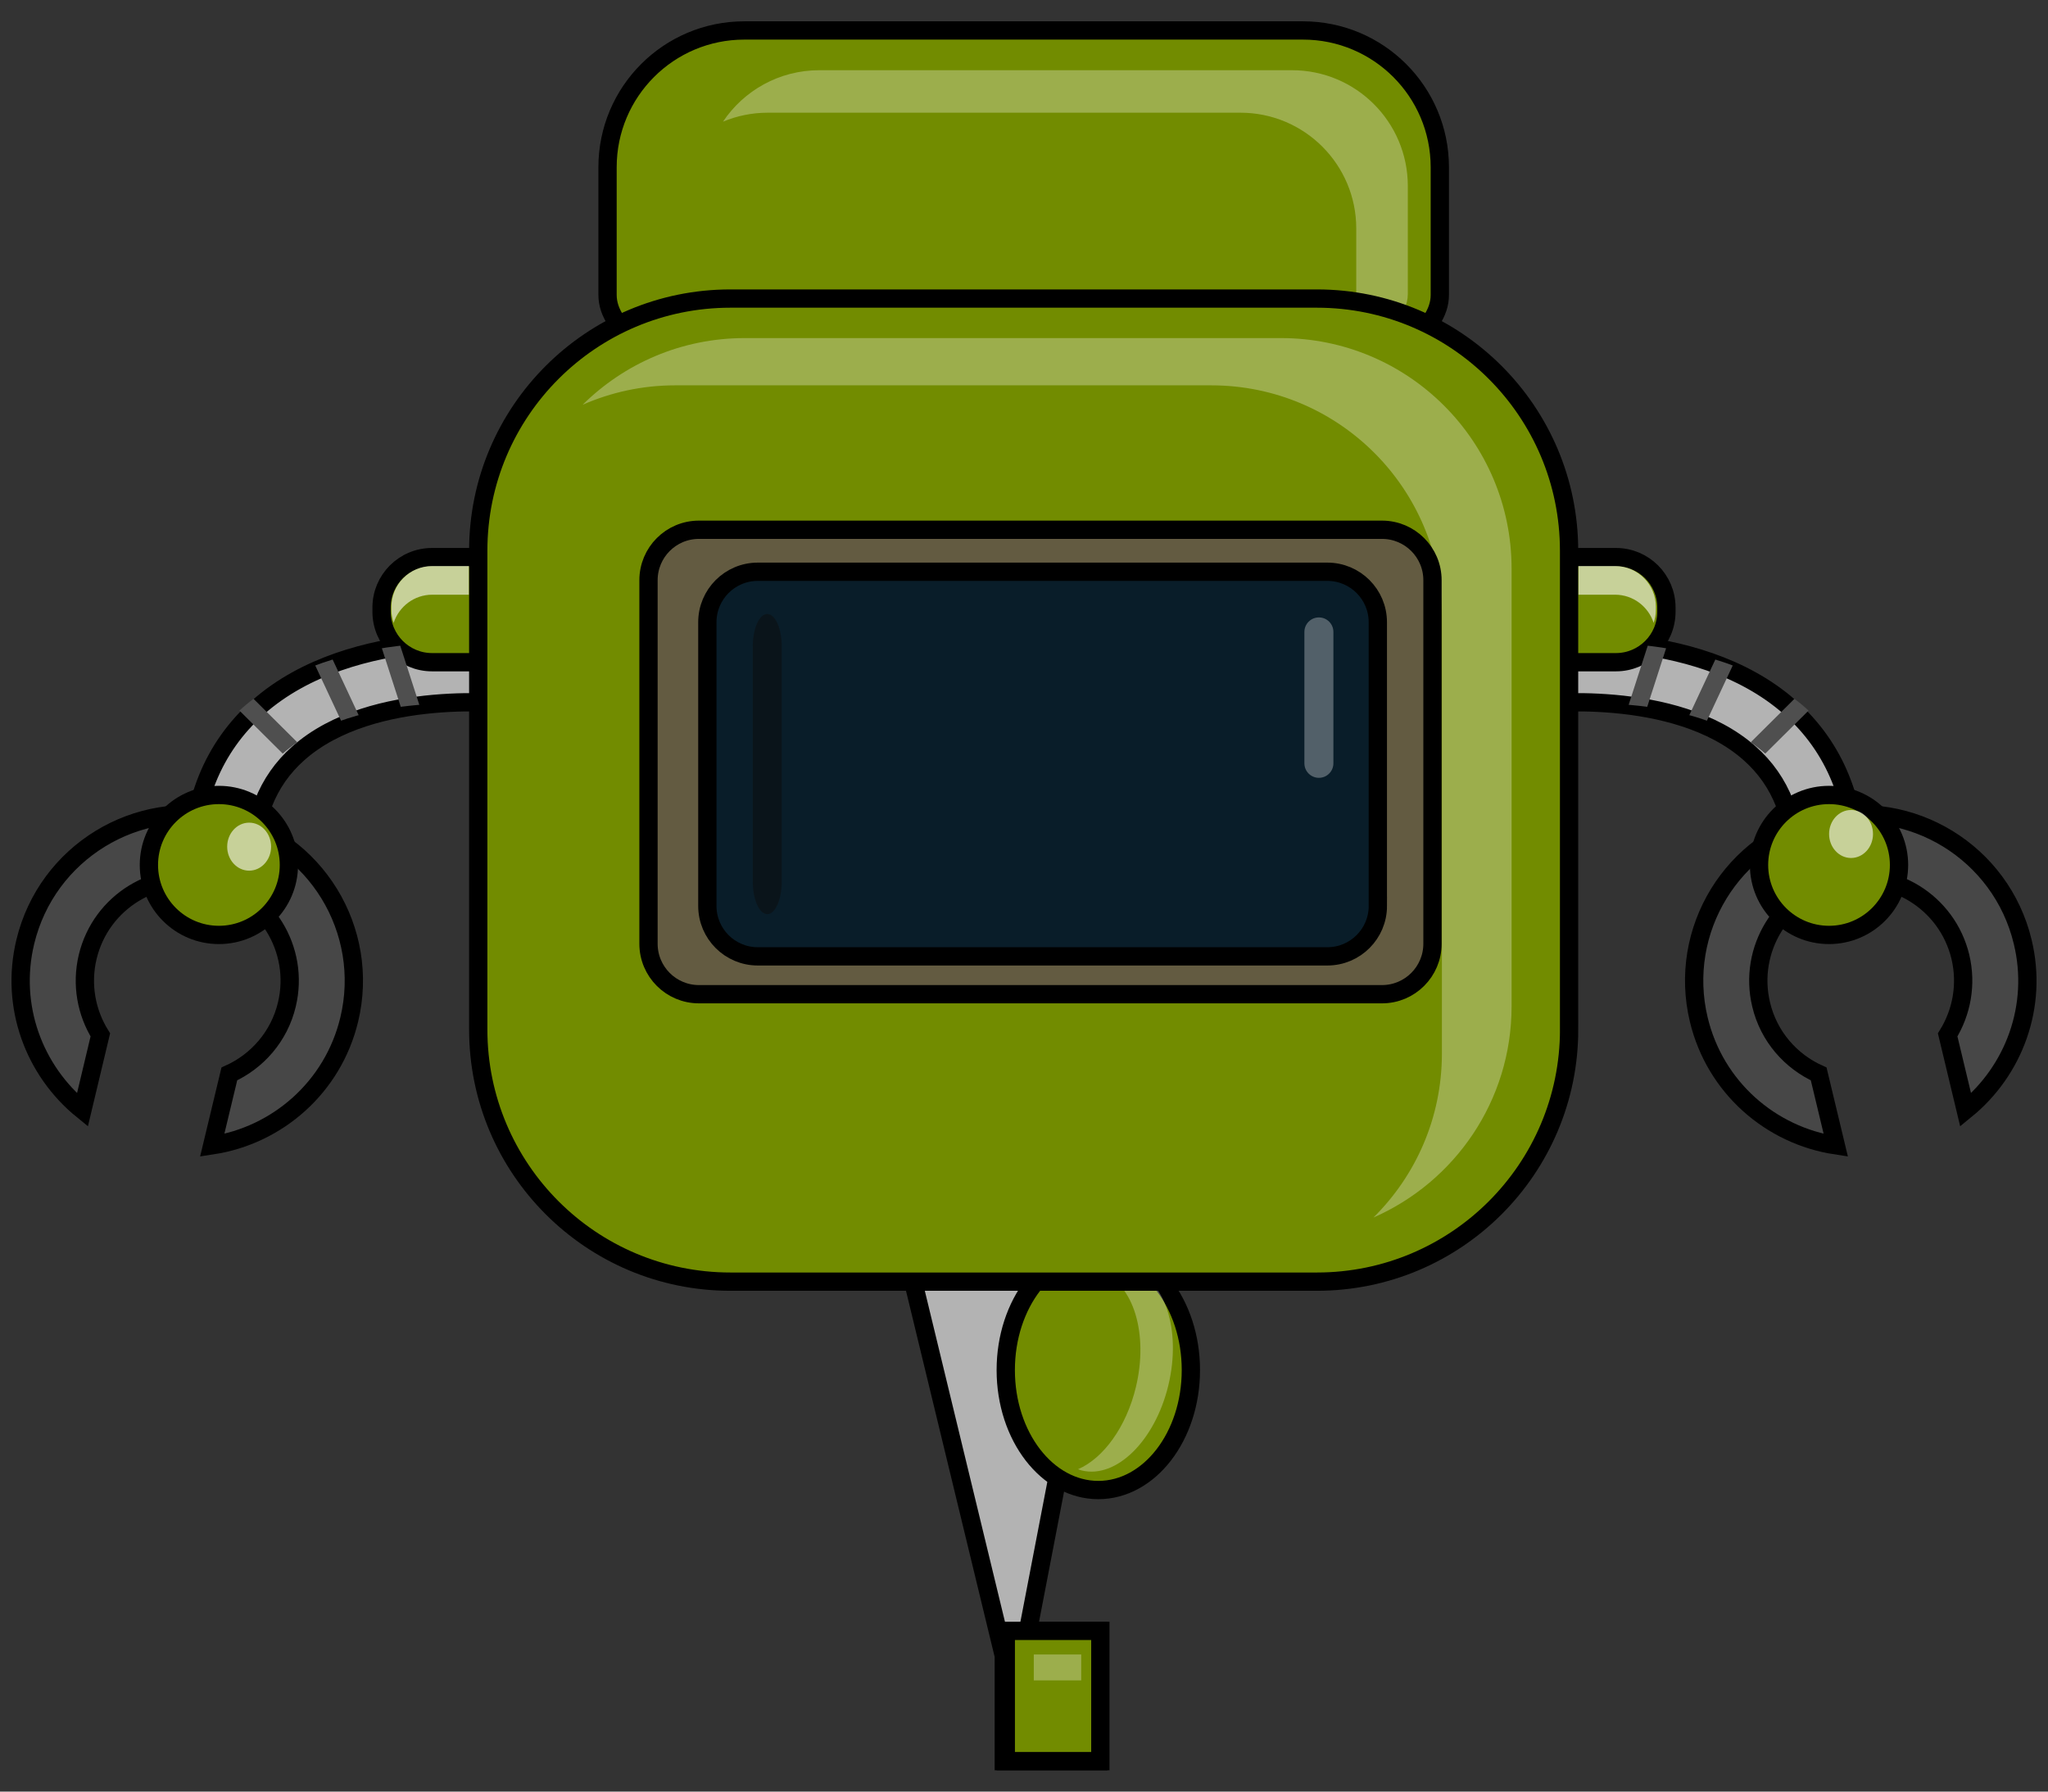 <?xml version="1.0" encoding="utf-8"?>
<!-- Generator: Adobe Illustrator 16.0.0, SVG Export Plug-In . SVG Version: 6.00 Build 0)  -->
<!DOCTYPE svg PUBLIC "-//W3C//DTD SVG 1.1//EN" "http://www.w3.org/Graphics/SVG/1.1/DTD/svg11.dtd">
<svg version="1.1" id="robot4_x5F_back" xmlns="http://www.w3.org/2000/svg" xmlns:xlink="http://www.w3.org/1999/xlink" x="0px"
	 y="0px" width="112px" height="98px" viewBox="0 0 112 98" enable-background="new 0 0 112 98" xml:space="preserve">
<rect x="0" y="0" width="112" height="98" fill="#333333" stroke="none"/>
<g>
	<g>
		<path fill="#EDEDED" stroke="#000000" stroke-miterlimit="10" d="M81.624,36.489c-0.56,2.998-0.092,5.596,1.047,5.807
			c1.136,0.214,2.506-2.044,3.062-5.039c0.561-2.996,0.09-5.597-1.045-5.809C83.552,31.236,82.182,33.493,81.624,36.489z"/>
		<g>
			<path fill="#B3B3B3" stroke="#000000" stroke-miterlimit="10" d="M100.876,49.008c-0.28,0.215-0.64,0.336-1.021,0.33
				c-0.922-0.008-1.662-0.763-1.653-1.688c0.024-2.813-0.798-4.921-2.519-6.445c-4.082-3.624-11.719-2.686-11.793-2.677
				c-0.918,0.119-1.756-0.526-1.873-1.442c-0.119-0.913,0.527-1.754,1.443-1.871c0.373-0.049,9.23-1.132,14.439,3.489
				c2.451,2.176,3.676,5.196,3.643,8.979C101.542,48.226,101.279,48.704,100.876,49.008z"/>
		</g>
		<path fill="#474747" stroke="#000000" stroke-miterlimit="10" d="M100.396,62.65l-0.937-3.906
			c-1.522-0.688-2.729-2.043-3.146-3.793c-0.722-3.008,1.131-6.031,4.139-6.754c3.014-0.722,6.033,1.135,6.756,4.141
			c0.361,1.521,0.066,3.041-0.695,4.27l0.984,4.107c2.637-2.145,3.971-5.672,3.121-9.193c-1.172-4.895-6.092-7.906-10.98-6.734
			c-4.896,1.174-7.91,6.095-6.736,10.984C93.792,59.484,96.839,62.109,100.396,62.65z"/>
		<circle fill="#728C00" stroke="#000000" stroke-miterlimit="10" cx="100.025" cy="47.313" r="3.828"/>
	</g>
	<path fill="#728C00" stroke="#000000" stroke-miterlimit="10" d="M80.671,33.462c0,1.522,1.231,2.761,2.761,2.761h4.94
		c1.521,0,2.76-1.235,2.76-2.761v-0.229c0-1.522-1.235-2.759-2.76-2.759h-4.94c-1.523,0-2.761,1.233-2.761,2.759V33.462z"/>
	<g>
		<path fill="#EDEDED" stroke="#000000" stroke-miterlimit="10" d="M30.375,36.489c0.557,2.998,0.088,5.596-1.051,5.807
			c-1.133,0.214-2.504-2.044-3.063-5.039c-0.557-2.996-0.088-5.597,1.047-5.809C28.447,31.236,29.818,33.493,30.375,36.489z"/>
		<g>
			<path fill="#B3B3B3" stroke="#000000" stroke-miterlimit="10" d="M11.121,49.008c0.283,0.215,0.639,0.336,1.02,0.33
				c0.924-0.008,1.664-0.763,1.656-1.688c-0.025-2.813,0.797-4.921,2.518-6.445c4.082-3.624,11.719-2.686,11.793-2.677
				c0.918,0.119,1.756-0.526,1.873-1.442c0.119-0.913-0.525-1.754-1.441-1.871c-0.375-0.049-9.234-1.132-14.441,3.489
				c-2.451,2.176-3.676,5.196-3.645,8.979C10.455,48.226,10.719,48.704,11.121,49.008z"/>
		</g>
		<path fill="#474747" stroke="#000000" stroke-miterlimit="10" d="M11.604,62.65l0.938-3.906c1.521-0.688,2.727-2.043,3.145-3.793
			c0.723-3.008-1.131-6.031-4.139-6.754c-3.012-0.722-6.031,1.135-6.752,4.141c-0.363,1.521-0.07,3.041,0.691,4.27l-0.98,4.107
			c-2.639-2.145-3.973-5.672-3.125-9.193c1.174-4.895,6.094-7.906,10.98-6.734c4.896,1.174,7.91,6.095,6.736,10.984
			C18.205,59.484,15.16,62.109,11.604,62.65z"/>
		<circle fill="#728C00" stroke="#000000" stroke-miterlimit="10" cx="11.971" cy="47.313" r="3.828"/>
	</g>
	<path fill="#728C00" stroke="#000000" stroke-miterlimit="10" d="M31.326,33.462c0,1.522-1.232,2.761-2.758,2.761h-4.939
		c-1.523,0-2.762-1.235-2.762-2.761v-0.229c0-1.522,1.234-2.759,2.762-2.759h4.939c1.523,0,2.758,1.233,2.758,2.759V33.462z"/>
	<path fill="#728C00" stroke="#000000" stroke-miterlimit="10" d="M71.257,1.666H40.705c-4.135,0-7.48,3.352-7.48,7.481v6.988
		c0,3.858,10.188,6.987,22.758,6.987c12.569,0,22.757-3.129,22.757-6.987V9.147C78.738,5.016,75.391,1.666,71.257,1.666z"/>
	<path opacity="0.3" fill="#FFFFFF" enable-background="new    " d="M70.657,3.841H44.803c-2.197,0-4.129,1.118-5.264,2.814
		c0.752-0.314,1.577-0.49,2.444-0.49h25.854c3.497,0,6.332,2.835,6.333,6.331v5.913c0,0.29-0.071,0.574-0.203,0.854
		c1.911-0.918,3.023-2.008,3.023-3.178v-5.913C76.989,6.677,74.154,3.841,70.657,3.841z"/>
	<polygon fill="#B3B3B3" stroke="#000000" stroke-miterlimit="10" points="54.895,90.574 54.895,96.334 60.064,96.334 
		60.064,89.209 56.217,89.209 60.064,69.209 49.723,69.209 	"/>
	<ellipse fill="#728C00" stroke="#000000" stroke-miterlimit="10" cx="60.064" cy="74.942" rx="5.062" ry="6.563"/>
	<path opacity="0.3" fill="#FFFFFF" enable-background="new    " d="M63.895,75.775c0.729-3.033-0.207-5.866-2.092-6.325
		c-0.518-0.126-1.053-0.056-1.57,0.169c1.744,0.611,2.588,3.337,1.886,6.257c-0.53,2.202-1.792,3.898-3.164,4.491
		c0.067,0.024,0.135,0.052,0.205,0.068C61.045,80.896,63.164,78.811,63.895,75.775z"/>
	<path fill="#728C00" stroke="#000000" stroke-miterlimit="10" d="M85.811,56.311c0,7.619-6.177,13.795-13.793,13.795H39.947
		c-7.617,0-13.793-6.176-13.793-13.795V30.124c0-7.615,6.176-13.793,13.793-13.793h32.069c7.617,0,13.793,6.178,13.793,13.793
		v26.187H85.811z"/>
	<path opacity="0.3" fill="#FFFFFF" enable-background="new    " d="M70.054,18.493H40.729c-3.458,0-6.588,1.394-8.867,3.648
		c1.549-0.68,3.258-1.063,5.057-1.063h29.324c6.966,0,12.611,5.649,12.611,12.612v23.944c0,3.508-1.433,6.68-3.744,8.965
		c4.446-1.95,7.555-6.385,7.555-11.551V31.104C82.665,24.142,77.019,18.493,70.054,18.493z"/>
	<path fill="#635B41" stroke="#000000" stroke-miterlimit="10" d="M78.339,51.623c0,1.523-1.235,2.76-2.76,2.76H38.223
		c-1.523,0-2.758-1.234-2.758-2.76V31.737c0-1.521,1.232-2.759,2.758-2.759h37.356c1.521,0,2.76,1.233,2.76,2.759V51.623z"/>
	<path fill="#091D29" stroke="#000000" stroke-miterlimit="10" d="M75.352,49.555c0,1.521-1.236,2.758-2.761,2.758h-31.15
		c-1.52,0-2.758-1.231-2.758-2.758v-15.52c0-1.521,1.234-2.76,2.758-2.76H72.59c1.521,0,2.76,1.233,2.76,2.76v15.52H75.352z"/>
</g>
<ellipse opacity="0.6" fill="#FFFFFF" enable-background="new    " cx="261.625" cy="46.312" rx="1.201" ry="1.313"/>
<ellipse opacity="0.6" fill="#FFFFFF" enable-background="new    " cx="101.229" cy="45.619" rx="1.201" ry="1.313"/>
<ellipse opacity="0.6" fill="#FFFFFF" enable-background="new    " cx="13.625" cy="46.312" rx="1.201" ry="1.313"/>
<rect x="55.004" y="89.209" fill="#728C00" stroke="#000000" stroke-miterlimit="10" width="5.171" height="7.125"/>
<rect x="56.535" y="90.5" opacity="0.3" fill="#FFFFFF" enable-background="new    " width="2.594" height="1.417"/>
<path opacity="0.3" fill="#FFFFFF" enable-background="new    " d="M72.92,41.754c0,0.438-0.355,0.793-0.793,0.793l0,0
	c-0.438,0-0.793-0.355-0.793-0.793v-7.188c0-0.438,0.355-0.793,0.793-0.793l0,0c0.438,0,0.793,0.354,0.793,0.793V41.754z"/>
<path opacity="0.6" fill="#FFFFFF" enable-background="new    " d="M88.323,30.962h-2.001v1.568h2.001
	c0.99,0,1.819,0.65,2.112,1.542c0.071-0.219,0.12-0.449,0.12-0.692v-0.186C90.556,31.963,89.556,30.962,88.323,30.962z"/>
<path opacity="0.6" fill="#FFFFFF" enable-background="new    " d="M23.638,30.962h2.001v1.568h-2.001
	c-0.99,0-1.819,0.65-2.112,1.542c-0.071-0.219-0.12-0.449-0.12-0.692v-0.186C21.405,31.963,22.405,30.962,23.638,30.962z"/>
<g>
	<g>
		<defs>
			<path id="SVGID_1_" d="M101.731,48.993c-0.284,0.211-0.636,0.334-1.018,0.331c-0.922-0.006-1.661-0.756-1.648-1.675
				c0.023-2.799-0.797-4.896-2.512-6.414c-4.075-3.597-11.699-2.651-11.775-2.641c-0.914,0.119-1.75-0.526-1.869-1.437
				c-0.115-0.908,0.53-1.744,1.443-1.863c0.373-0.047,9.222-1.138,14.415,3.447c2.445,2.161,3.671,5.167,3.633,8.925
				C102.395,48.213,102.134,48.692,101.731,48.993z"/>
		</defs>
		<clipPath id="SVGID_2_">
			<use xlink:href="#SVGID_1_"  overflow="visible"/>
		</clipPath>
		
			<line clip-path="url(#SVGID_2_)" fill="none" stroke="#4F4F4F" stroke-miterlimit="10" x1="88.788" y1="41.049" x2="91.5" y2="32.639"/>
	</g>
	<g>
		<defs>
			<path id="SVGID_3_" d="M101.731,48.993c-0.284,0.211-0.636,0.334-1.018,0.331c-0.922-0.006-1.661-0.756-1.648-1.675
				c0.023-2.799-0.797-4.896-2.512-6.414c-4.075-3.597-11.699-2.651-11.775-2.641c-0.914,0.119-1.75-0.526-1.869-1.437
				c-0.115-0.908,0.53-1.744,1.443-1.863c0.373-0.047,9.222-1.138,14.415,3.447c2.445,2.161,3.671,5.167,3.633,8.925
				C102.395,48.213,102.134,48.692,101.731,48.993z"/>
		</defs>
		<clipPath id="SVGID_4_">
			<use xlink:href="#SVGID_3_"  overflow="visible"/>
		</clipPath>
		
			<line clip-path="url(#SVGID_4_)" fill="none" stroke="#4F4F4F" stroke-miterlimit="10" x1="91.588" y1="42.003" x2="95.365" y2="33.926"/>
	</g>
	<g>
		<defs>
			<path id="SVGID_5_" d="M101.731,48.993c-0.284,0.211-0.636,0.334-1.018,0.331c-0.922-0.006-1.661-0.756-1.648-1.675
				c0.023-2.799-0.797-4.896-2.512-6.414c-4.075-3.597-11.699-2.651-11.775-2.641c-0.914,0.119-1.75-0.526-1.869-1.437
				c-0.115-0.908,0.53-1.744,1.443-1.863c0.373-0.047,9.222-1.138,14.415,3.447c2.445,2.161,3.671,5.167,3.633,8.925
				C102.395,48.213,102.134,48.692,101.731,48.993z"/>
		</defs>
		<clipPath id="SVGID_6_">
			<use xlink:href="#SVGID_5_"  overflow="visible"/>
		</clipPath>
		
			<line clip-path="url(#SVGID_6_)" fill="none" stroke="#4F4F4F" stroke-miterlimit="10" x1="94.32" y1="42.721" x2="100.032" y2="37.044"/>
	</g>
</g>
<g>
	<g>
		<defs>
			<path id="SVGID_7_" d="M9.599,47.667c-0.038-3.757,1.188-6.764,3.633-8.925c5.193-4.585,14.042-3.495,14.415-3.447
				c0.913,0.119,1.559,0.955,1.443,1.863c-0.119,0.911-0.955,1.555-1.869,1.437c-0.076-0.011-7.7-0.956-11.775,2.641
				c-1.715,1.519-2.535,3.615-2.512,6.414c0.013,0.919-0.727,1.669-1.648,1.675c-0.382,0.003-0.733-0.12-1.018-0.331
				C9.865,48.692,9.604,48.213,9.599,47.667z"/>
		</defs>
		<clipPath id="SVGID_8_">
			<use xlink:href="#SVGID_7_"  overflow="visible"/>
		</clipPath>
		
			<line clip-path="url(#SVGID_8_)" fill="none" stroke="#4F4F4F" stroke-miterlimit="10" x1="20.499" y1="32.639" x2="23.211" y2="41.049"/>
	</g>
	<g>
		<defs>
			<path id="SVGID_9_" d="M9.599,47.667c-0.038-3.757,1.188-6.764,3.633-8.925c5.193-4.585,14.042-3.495,14.415-3.447
				c0.913,0.119,1.559,0.955,1.443,1.863c-0.119,0.911-0.955,1.555-1.869,1.437c-0.076-0.011-7.7-0.956-11.775,2.641
				c-1.715,1.519-2.535,3.615-2.512,6.414c0.013,0.919-0.727,1.669-1.648,1.675c-0.382,0.003-0.733-0.12-1.018-0.331
				C9.865,48.692,9.604,48.213,9.599,47.667z"/>
		</defs>
		<clipPath id="SVGID_10_">
			<use xlink:href="#SVGID_9_"  overflow="visible"/>
		</clipPath>
		
			<line clip-path="url(#SVGID_10_)" fill="none" stroke="#4F4F4F" stroke-miterlimit="10" x1="16.634" y1="33.926" x2="20.411" y2="42.003"/>
	</g>
	<g>
		<defs>
			<path id="SVGID_11_" d="M9.599,47.667c-0.038-3.757,1.188-6.764,3.633-8.925c5.193-4.585,14.042-3.495,14.415-3.447
				c0.913,0.119,1.559,0.955,1.443,1.863c-0.119,0.911-0.955,1.555-1.869,1.437c-0.076-0.011-7.7-0.956-11.775,2.641
				c-1.715,1.519-2.535,3.615-2.512,6.414c0.013,0.919-0.727,1.669-1.648,1.675c-0.382,0.003-0.733-0.12-1.018-0.331
				C9.865,48.692,9.604,48.213,9.599,47.667z"/>
		</defs>
		<clipPath id="SVGID_12_">
			<use xlink:href="#SVGID_11_"  overflow="visible"/>
		</clipPath>
		
			<line clip-path="url(#SVGID_12_)" fill="none" stroke="#4F4F4F" stroke-miterlimit="10" x1="11.967" y1="37.044" x2="17.679" y2="42.721"/>
	</g>
</g>
<path opacity="0.5" fill="#0D0D0D" enable-background="new    " d="M42.753,48.226c0,0.98-0.355,1.778-0.793,1.778l0,0
	c-0.438,0-0.793-0.797-0.793-1.778V35.361c0-0.982,0.355-1.777,0.793-1.777l0,0c0.438,0,0.793,0.795,0.793,1.777V48.226z"/>
</svg>
